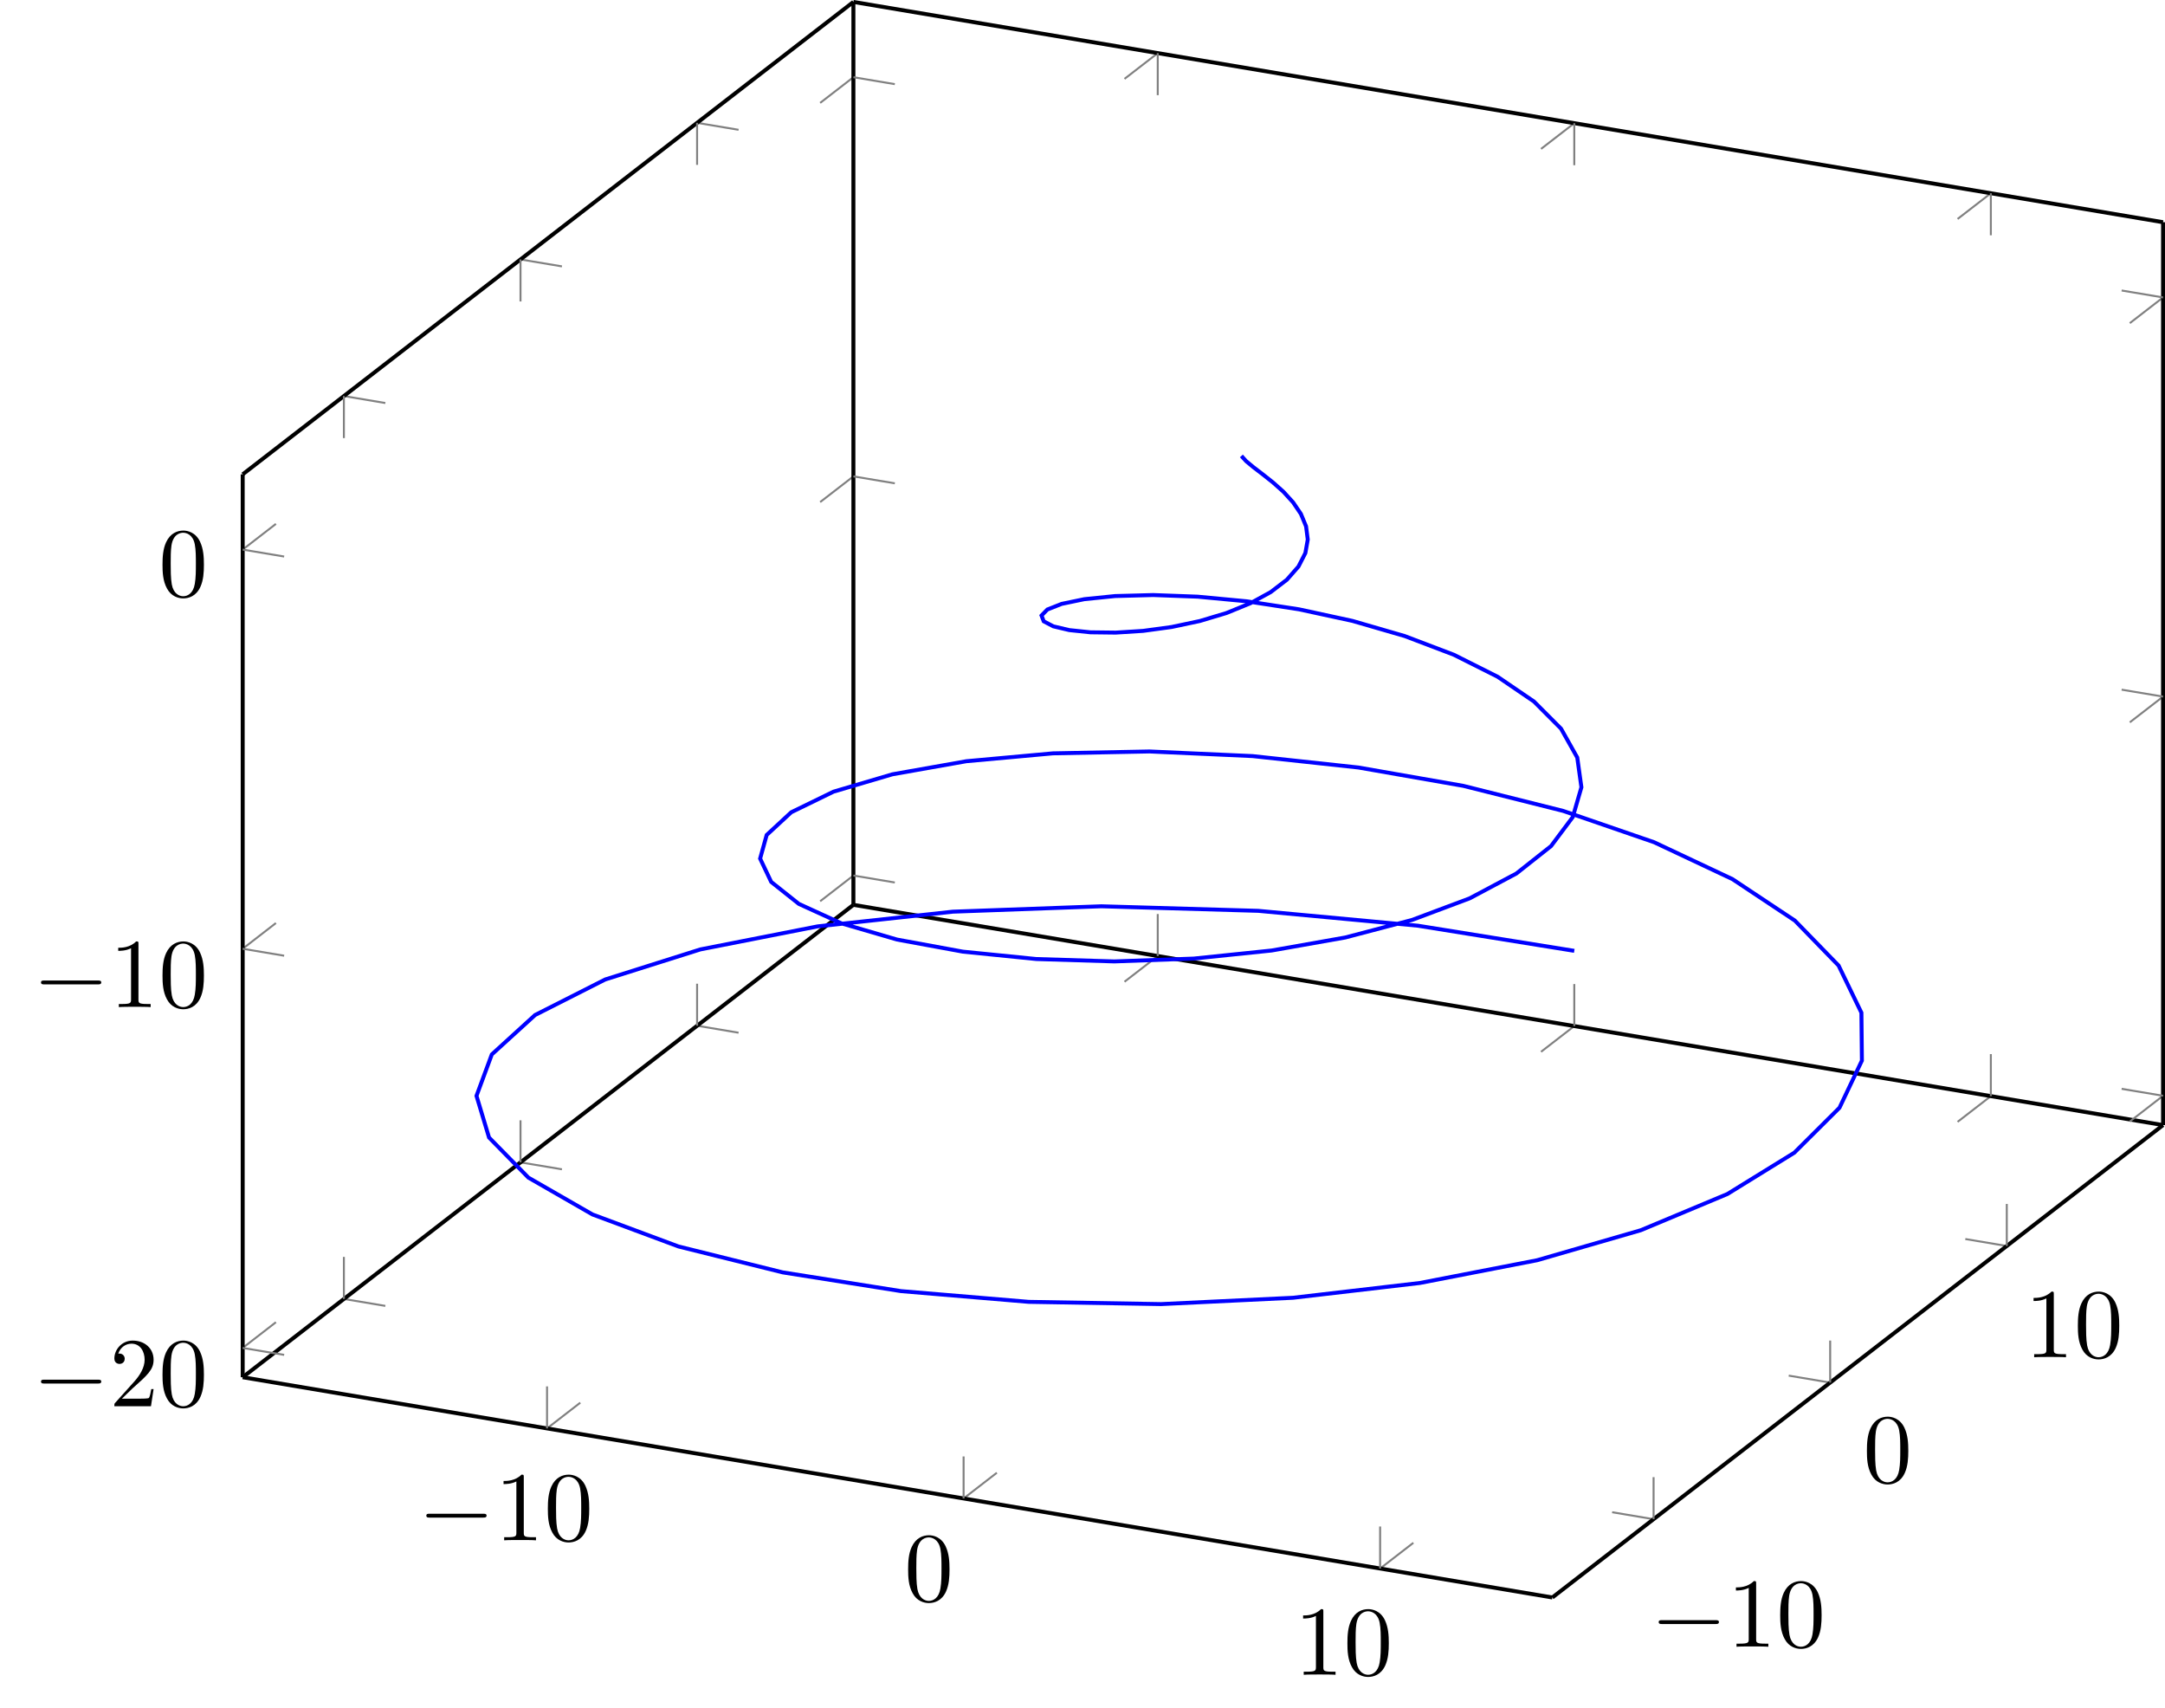 <?xml version="1.0" encoding="UTF-8"?>
<svg xmlns="http://www.w3.org/2000/svg" xmlns:xlink="http://www.w3.org/1999/xlink" width="219.017pt" height="172.721pt" viewBox="0 0 219.017 172.721" version="1.1">
<defs>
<g>
<symbol overflow="visible" id="glyph0-0">
<path style="stroke:none;" d=""/>
</symbol>
<symbol overflow="visible" id="glyph0-1">
<path style="stroke:none;" d="M 6.562 -2.297 C 6.734 -2.297 6.922 -2.297 6.922 -2.5 C 6.922 -2.688 6.734 -2.688 6.562 -2.688 L 1.172 -2.688 C 1 -2.688 0.828 -2.688 0.828 -2.5 C 0.828 -2.297 1 -2.297 1.172 -2.297 Z M 6.562 -2.297 "/>
</symbol>
<symbol overflow="visible" id="glyph1-0">
<path style="stroke:none;" d=""/>
</symbol>
<symbol overflow="visible" id="glyph1-1">
<path style="stroke:none;" d="M 2.938 -6.375 C 2.938 -6.625 2.938 -6.641 2.703 -6.641 C 2.078 -6 1.203 -6 0.891 -6 L 0.891 -5.688 C 1.094 -5.688 1.672 -5.688 2.188 -5.953 L 2.188 -0.781 C 2.188 -0.422 2.156 -0.312 1.266 -0.312 L 0.953 -0.312 L 0.953 0 C 1.297 -0.031 2.156 -0.031 2.562 -0.031 C 2.953 -0.031 3.828 -0.031 4.172 0 L 4.172 -0.312 L 3.859 -0.312 C 2.953 -0.312 2.938 -0.422 2.938 -0.781 Z M 2.938 -6.375 "/>
</symbol>
<symbol overflow="visible" id="glyph1-2">
<path style="stroke:none;" d="M 4.578 -3.188 C 4.578 -3.984 4.531 -4.781 4.188 -5.516 C 3.734 -6.484 2.906 -6.641 2.5 -6.641 C 1.891 -6.641 1.172 -6.375 0.75 -5.453 C 0.438 -4.766 0.391 -3.984 0.391 -3.188 C 0.391 -2.438 0.422 -1.547 0.844 -0.781 C 1.266 0.016 2 0.219 2.484 0.219 C 3.016 0.219 3.781 0.016 4.219 -0.938 C 4.531 -1.625 4.578 -2.406 4.578 -3.188 Z M 2.484 0 C 2.094 0 1.5 -0.25 1.328 -1.203 C 1.219 -1.797 1.219 -2.719 1.219 -3.312 C 1.219 -3.953 1.219 -4.609 1.297 -5.141 C 1.484 -6.328 2.234 -6.422 2.484 -6.422 C 2.812 -6.422 3.469 -6.234 3.656 -5.25 C 3.766 -4.688 3.766 -3.938 3.766 -3.312 C 3.766 -2.562 3.766 -1.891 3.656 -1.25 C 3.5 -0.297 2.938 0 2.484 0 Z M 2.484 0 "/>
</symbol>
<symbol overflow="visible" id="glyph1-3">
<path style="stroke:none;" d="M 1.266 -0.766 L 2.328 -1.797 C 3.875 -3.172 4.469 -3.703 4.469 -4.703 C 4.469 -5.844 3.578 -6.641 2.359 -6.641 C 1.234 -6.641 0.5 -5.719 0.5 -4.828 C 0.5 -4.281 1 -4.281 1.031 -4.281 C 1.203 -4.281 1.547 -4.391 1.547 -4.812 C 1.547 -5.062 1.359 -5.328 1.016 -5.328 C 0.938 -5.328 0.922 -5.328 0.891 -5.312 C 1.109 -5.969 1.656 -6.328 2.234 -6.328 C 3.141 -6.328 3.562 -5.516 3.562 -4.703 C 3.562 -3.906 3.078 -3.125 2.516 -2.5 L 0.609 -0.375 C 0.5 -0.266 0.5 -0.234 0.5 0 L 4.203 0 L 4.469 -1.734 L 4.234 -1.734 C 4.172 -1.438 4.109 -1 4 -0.844 C 3.938 -0.766 3.281 -0.766 3.062 -0.766 Z M 1.266 -0.766 "/>
</symbol>
</g>
<clipPath id="clip1">
  <path d="M 80 85 L 219.016 85 L 219.016 120 L 80 120 Z M 80 85 "/>
</clipPath>
<clipPath id="clip2">
  <path d="M 151 108 L 219.016 108 L 219.016 168 L 151 168 Z M 151 108 "/>
</clipPath>
<clipPath id="clip3">
  <path d="M 80 0 L 219.016 0 L 219.016 29 L 80 29 Z M 80 0 "/>
</clipPath>
<clipPath id="clip4">
  <path d="M 212 27 L 219.016 27 L 219.016 117 L 212 117 Z M 212 27 "/>
</clipPath>
<clipPath id="clip5">
  <path d="M 218 22 L 219.016 22 L 219.016 114 L 218 114 Z M 218 22 "/>
</clipPath>
<clipPath id="clip6">
  <path d="M 83 4 L 219.016 4 L 219.016 114 L 83 114 Z M 83 4 "/>
</clipPath>
<clipPath id="clip7">
  <path d="M 42 40 L 194 40 L 194 138 L 42 138 Z M 42 40 "/>
</clipPath>
<clipPath id="clip8">
  <path d="M 218.82 113.801 L 218.82 22.477 L 86.332 0.195 L 24.551 47.977 L 24.551 139.305 L 157.039 161.582 Z M 218.82 113.801 "/>
</clipPath>
</defs>
<g id="surface1">
<path style="fill:none;stroke-width:0.199;stroke-linecap:butt;stroke-linejoin:miter;stroke:rgb(50%,50%,50%);stroke-opacity:1;stroke-miterlimit:10;" d="M 30.789 -12.786 L 34.152 -10.185 M 72.929 -19.872 L 76.293 -17.271 M 115.066 -26.958 L 118.429 -24.357 M 92.57 34.991 L 89.207 32.393 M 134.707 27.909 L 131.344 25.307 M 176.847 20.823 L 173.484 18.221 " transform="matrix(1,0,0,-1,24.551,131.694)"/>
<path style="fill:none;stroke-width:0.199;stroke-linecap:butt;stroke-linejoin:miter;stroke:rgb(50%,50%,50%);stroke-opacity:1;stroke-miterlimit:10;" d="M 10.238 0.307 L 14.433 -0.396 M 28.105 14.124 L 32.297 13.421 M 45.969 27.944 L 50.164 27.237 M 142.73 -21.97 L 138.535 -21.263 M 160.594 -8.154 L 156.402 -7.447 M 178.461 5.663 L 174.265 6.37 " transform="matrix(1,0,0,-1,24.551,131.694)"/>
<path style="fill:none;stroke-width:0.399;stroke-linecap:butt;stroke-linejoin:miter;stroke:rgb(0%,0%,0%);stroke-opacity:1;stroke-miterlimit:10;" d="M -0 -7.611 L 132.488 -29.888 " transform="matrix(1,0,0,-1,24.551,131.694)"/>
<g clip-path="url(#clip1)" clip-rule="nonzero">
<path style="fill:none;stroke-width:0.399;stroke-linecap:butt;stroke-linejoin:miter;stroke:rgb(0%,0%,0%);stroke-opacity:1;stroke-miterlimit:10;" d="M 61.781 40.171 L 194.269 17.893 " transform="matrix(1,0,0,-1,24.551,131.694)"/>
</g>
<path style="fill:none;stroke-width:0.399;stroke-linecap:butt;stroke-linejoin:miter;stroke:rgb(0%,0%,0%);stroke-opacity:1;stroke-miterlimit:10;" d="M -0 -7.611 L 61.781 40.171 " transform="matrix(1,0,0,-1,24.551,131.694)"/>
<g clip-path="url(#clip2)" clip-rule="nonzero">
<path style="fill:none;stroke-width:0.399;stroke-linecap:butt;stroke-linejoin:miter;stroke:rgb(0%,0%,0%);stroke-opacity:1;stroke-miterlimit:10;" d="M 132.488 -29.888 L 194.269 17.893 " transform="matrix(1,0,0,-1,24.551,131.694)"/>
</g>
<g style="fill:rgb(0%,0%,0%);fill-opacity:1;">
  <use xlink:href="#glyph0-1" x="42.301" y="155.799"/>
</g>
<g style="fill:rgb(0%,0%,0%);fill-opacity:1;">
  <use xlink:href="#glyph1-1" x="50.05" y="155.799"/>
  <use xlink:href="#glyph1-2" x="55.031" y="155.799"/>
</g>
<g style="fill:rgb(0%,0%,0%);fill-opacity:1;">
  <use xlink:href="#glyph1-2" x="91.478" y="161.928"/>
</g>
<g style="fill:rgb(0%,0%,0%);fill-opacity:1;">
  <use xlink:href="#glyph1-1" x="130.935" y="169.4"/>
  <use xlink:href="#glyph1-2" x="135.916" y="169.4"/>
</g>
<g style="fill:rgb(0%,0%,0%);fill-opacity:1;">
  <use xlink:href="#glyph0-1" x="166.97" y="166.564"/>
</g>
<g style="fill:rgb(0%,0%,0%);fill-opacity:1;">
  <use xlink:href="#glyph1-1" x="174.718" y="166.564"/>
  <use xlink:href="#glyph1-2" x="179.699" y="166.564"/>
</g>
<g style="fill:rgb(0%,0%,0%);fill-opacity:1;">
  <use xlink:href="#glyph1-2" x="188.47" y="149.935"/>
</g>
<g style="fill:rgb(0%,0%,0%);fill-opacity:1;">
  <use xlink:href="#glyph1-1" x="204.83" y="137.283"/>
  <use xlink:href="#glyph1-2" x="209.811" y="137.283"/>
</g>
<path style="fill:none;stroke-width:0.199;stroke-linecap:butt;stroke-linejoin:miter;stroke:rgb(50%,50%,50%);stroke-opacity:1;stroke-miterlimit:10;" d="M 92.57 126.319 L 89.207 123.717 M 134.707 119.233 L 131.344 116.632 M 176.847 112.147 L 173.484 109.546 " transform="matrix(1,0,0,-1,24.551,131.694)"/>
<path style="fill:none;stroke-width:0.199;stroke-linecap:butt;stroke-linejoin:miter;stroke:rgb(50%,50%,50%);stroke-opacity:1;stroke-miterlimit:10;" d="M 10.238 91.635 L 14.433 90.928 M 28.105 105.452 L 32.297 104.749 M 45.969 119.268 L 50.164 118.565 " transform="matrix(1,0,0,-1,24.551,131.694)"/>
<g clip-path="url(#clip3)" clip-rule="nonzero">
<path style="fill:none;stroke-width:0.399;stroke-linecap:butt;stroke-linejoin:miter;stroke:rgb(0%,0%,0%);stroke-opacity:1;stroke-miterlimit:10;" d="M 61.781 131.499 L 194.269 109.217 " transform="matrix(1,0,0,-1,24.551,131.694)"/>
</g>
<path style="fill:none;stroke-width:0.399;stroke-linecap:butt;stroke-linejoin:miter;stroke:rgb(0%,0%,0%);stroke-opacity:1;stroke-miterlimit:10;" d="M -0 83.717 L 61.781 131.499 " transform="matrix(1,0,0,-1,24.551,131.694)"/>
<path style="fill:none;stroke-width:0.199;stroke-linecap:butt;stroke-linejoin:miter;stroke:rgb(50%,50%,50%);stroke-opacity:1;stroke-miterlimit:10;" d="M 10.238 0.307 L 10.238 4.561 M 28.105 14.124 L 28.105 18.378 M 45.969 27.944 L 45.969 32.194 M 10.238 91.635 L 10.238 87.382 M 28.105 105.452 L 28.105 101.202 M 45.969 119.268 L 45.969 115.018 " transform="matrix(1,0,0,-1,24.551,131.694)"/>
<path style="fill:none;stroke-width:0.199;stroke-linecap:butt;stroke-linejoin:miter;stroke:rgb(50%,50%,50%);stroke-opacity:1;stroke-miterlimit:10;" d="M -0 -4.646 L 3.363 -2.044 M -0 35.729 L 3.363 38.331 M -0 76.104 L 3.363 78.706 M 61.781 43.135 L 58.418 40.534 M 61.781 83.51 L 58.418 80.909 M 61.781 123.885 L 58.418 121.284 " transform="matrix(1,0,0,-1,24.551,131.694)"/>
<path style="fill:none;stroke-width:0.399;stroke-linecap:butt;stroke-linejoin:miter;stroke:rgb(0%,0%,0%);stroke-opacity:1;stroke-miterlimit:10;" d="M -0 -7.611 L -0 83.717 " transform="matrix(1,0,0,-1,24.551,131.694)"/>
<path style="fill:none;stroke-width:0.399;stroke-linecap:butt;stroke-linejoin:miter;stroke:rgb(0%,0%,0%);stroke-opacity:1;stroke-miterlimit:10;" d="M 61.781 40.171 L 61.781 131.499 " transform="matrix(1,0,0,-1,24.551,131.694)"/>
<g style="fill:rgb(0%,0%,0%);fill-opacity:1;">
  <use xlink:href="#glyph0-1" x="3.321" y="142.239"/>
</g>
<g style="fill:rgb(0%,0%,0%);fill-opacity:1;">
  <use xlink:href="#glyph1-3" x="11.069" y="142.239"/>
  <use xlink:href="#glyph1-2" x="16.05" y="142.239"/>
</g>
<g style="fill:rgb(0%,0%,0%);fill-opacity:1;">
  <use xlink:href="#glyph0-1" x="3.321" y="101.865"/>
</g>
<g style="fill:rgb(0%,0%,0%);fill-opacity:1;">
  <use xlink:href="#glyph1-1" x="11.069" y="101.865"/>
  <use xlink:href="#glyph1-2" x="16.05" y="101.865"/>
</g>
<g style="fill:rgb(0%,0%,0%);fill-opacity:1;">
  <use xlink:href="#glyph1-2" x="16.05" y="60.308"/>
</g>
<path style="fill:none;stroke-width:0.199;stroke-linecap:butt;stroke-linejoin:miter;stroke:rgb(50%,50%,50%);stroke-opacity:1;stroke-miterlimit:10;" d="M 142.73 -21.97 L 142.73 -17.716 M 160.594 -8.154 L 160.594 -3.9 M 178.461 5.663 L 178.461 9.917 " transform="matrix(1,0,0,-1,24.551,131.694)"/>
<g clip-path="url(#clip4)" clip-rule="nonzero">
<path style="fill:none;stroke-width:0.199;stroke-linecap:butt;stroke-linejoin:miter;stroke:rgb(50%,50%,50%);stroke-opacity:1;stroke-miterlimit:10;" d="M 194.269 20.858 L 190.906 18.256 M 194.269 61.233 L 190.906 58.632 M 194.269 101.608 L 190.906 99.007 " transform="matrix(1,0,0,-1,24.551,131.694)"/>
</g>
<g clip-path="url(#clip5)" clip-rule="nonzero">
<path style="fill:none;stroke-width:0.399;stroke-linecap:butt;stroke-linejoin:miter;stroke:rgb(0%,0%,0%);stroke-opacity:1;stroke-miterlimit:10;" d="M 194.269 17.893 L 194.269 109.217 " transform="matrix(1,0,0,-1,24.551,131.694)"/>
</g>
<path style="fill:none;stroke-width:0.199;stroke-linecap:butt;stroke-linejoin:miter;stroke:rgb(50%,50%,50%);stroke-opacity:1;stroke-miterlimit:10;" d="M 30.789 -12.786 L 30.789 -8.536 M 72.929 -19.872 L 72.929 -15.622 M 115.066 -26.958 L 115.066 -22.708 " transform="matrix(1,0,0,-1,24.551,131.694)"/>
<path style="fill:none;stroke-width:0.199;stroke-linecap:butt;stroke-linejoin:miter;stroke:rgb(50%,50%,50%);stroke-opacity:1;stroke-miterlimit:10;" d="M -0 -4.646 L 4.195 -5.349 M -0 35.729 L 4.195 35.026 M -0 76.104 L 4.195 75.401 " transform="matrix(1,0,0,-1,24.551,131.694)"/>
<path style="fill:none;stroke-width:0.199;stroke-linecap:butt;stroke-linejoin:miter;stroke:rgb(50%,50%,50%);stroke-opacity:1;stroke-miterlimit:10;" d="M 92.57 34.991 L 92.57 39.245 M 134.707 27.909 L 134.707 32.159 M 176.847 20.823 L 176.847 25.073 M 92.57 126.319 L 92.57 122.069 M 134.707 119.233 L 134.707 114.983 M 176.847 112.147 L 176.847 107.897 " transform="matrix(1,0,0,-1,24.551,131.694)"/>
<g clip-path="url(#clip6)" clip-rule="nonzero">
<path style="fill:none;stroke-width:0.199;stroke-linecap:butt;stroke-linejoin:miter;stroke:rgb(50%,50%,50%);stroke-opacity:1;stroke-miterlimit:10;" d="M 61.781 43.135 L 65.972 42.432 M 61.781 83.51 L 65.972 82.807 M 61.781 123.885 L 65.972 123.182 M 194.269 20.858 L 190.078 21.561 M 194.269 61.233 L 190.078 61.936 M 194.269 101.608 L 190.078 102.311 " transform="matrix(1,0,0,-1,24.551,131.694)"/>
</g>
<g clip-path="url(#clip7)" clip-rule="nonzero">
<g clip-path="url(#clip8)" clip-rule="nonzero">
<path style="fill:none;stroke-width:0.399;stroke-linecap:butt;stroke-linejoin:miter;stroke:rgb(0%,0%,100%);stroke-opacity:1;stroke-miterlimit:10;" d="M 101.031 85.577 L 101.519 85.042 L 102.261 84.428 L 103.191 83.717 L 104.23 82.893 L 105.289 81.948 L 106.258 80.885 L 107.051 79.714 L 107.574 78.452 L 107.746 77.12 L 107.504 75.757 L 106.804 74.389 L 105.636 73.061 L 104.004 71.811 L 101.945 70.678 L 99.527 69.69 L 96.836 68.882 L 93.98 68.276 L 91.09 67.882 L 88.304 67.706 L 85.765 67.737 L 83.621 67.96 L 82.004 68.342 L 81.035 68.85 L 80.812 69.436 L 81.402 70.042 L 82.847 70.612 L 85.144 71.089 L 88.258 71.405 L 92.117 71.507 L 96.605 71.342 L 101.578 70.874 L 106.863 70.061 L 112.258 68.893 L 117.551 67.358 L 122.523 65.467 L 126.949 63.245 L 130.629 60.737 L 133.367 57.991 L 135.008 55.073 L 135.429 52.065 L 134.554 49.049 L 132.355 46.112 L 128.851 43.342 L 124.121 40.827 L 118.293 38.643 L 111.547 36.87 L 104.101 35.553 L 96.215 34.737 L 88.179 34.448 L 80.289 34.69 L 72.859 35.436 L 66.195 36.659 L 60.578 38.296 L 56.261 40.268 L 53.465 42.491 L 52.344 44.85 L 53.008 47.237 L 55.492 49.534 L 59.761 51.616 L 65.722 53.374 L 73.203 54.698 L 81.969 55.495 L 91.734 55.686 L 102.16 55.217 L 112.875 54.061 L 123.484 52.206 L 133.586 49.671 L 142.785 46.503 L 150.707 42.772 L 157.023 38.577 L 161.445 34.03 L 163.754 29.26 L 163.804 24.417 L 161.535 19.647 L 156.965 15.1 L 150.199 10.924 L 141.437 7.26 L 130.953 4.225 L 119.09 1.924 L 106.258 0.428 L 92.906 -0.212 L 79.519 0.014 L 66.597 1.1 L 54.629 2.995 L 44.086 5.616 L 35.386 8.854 L 28.902 12.581 L 24.922 16.635 L 23.652 20.85 L 25.203 25.042 L 29.578 29.026 L 36.679 32.624 L 46.301 35.663 L 58.148 37.991 L 71.824 39.479 L 86.863 40.026 L 102.742 39.565 L 118.886 38.061 L 134.707 35.518 " transform="matrix(1,0,0,-1,24.551,131.694)"/>
</g>
</g>
</g>
</svg>
